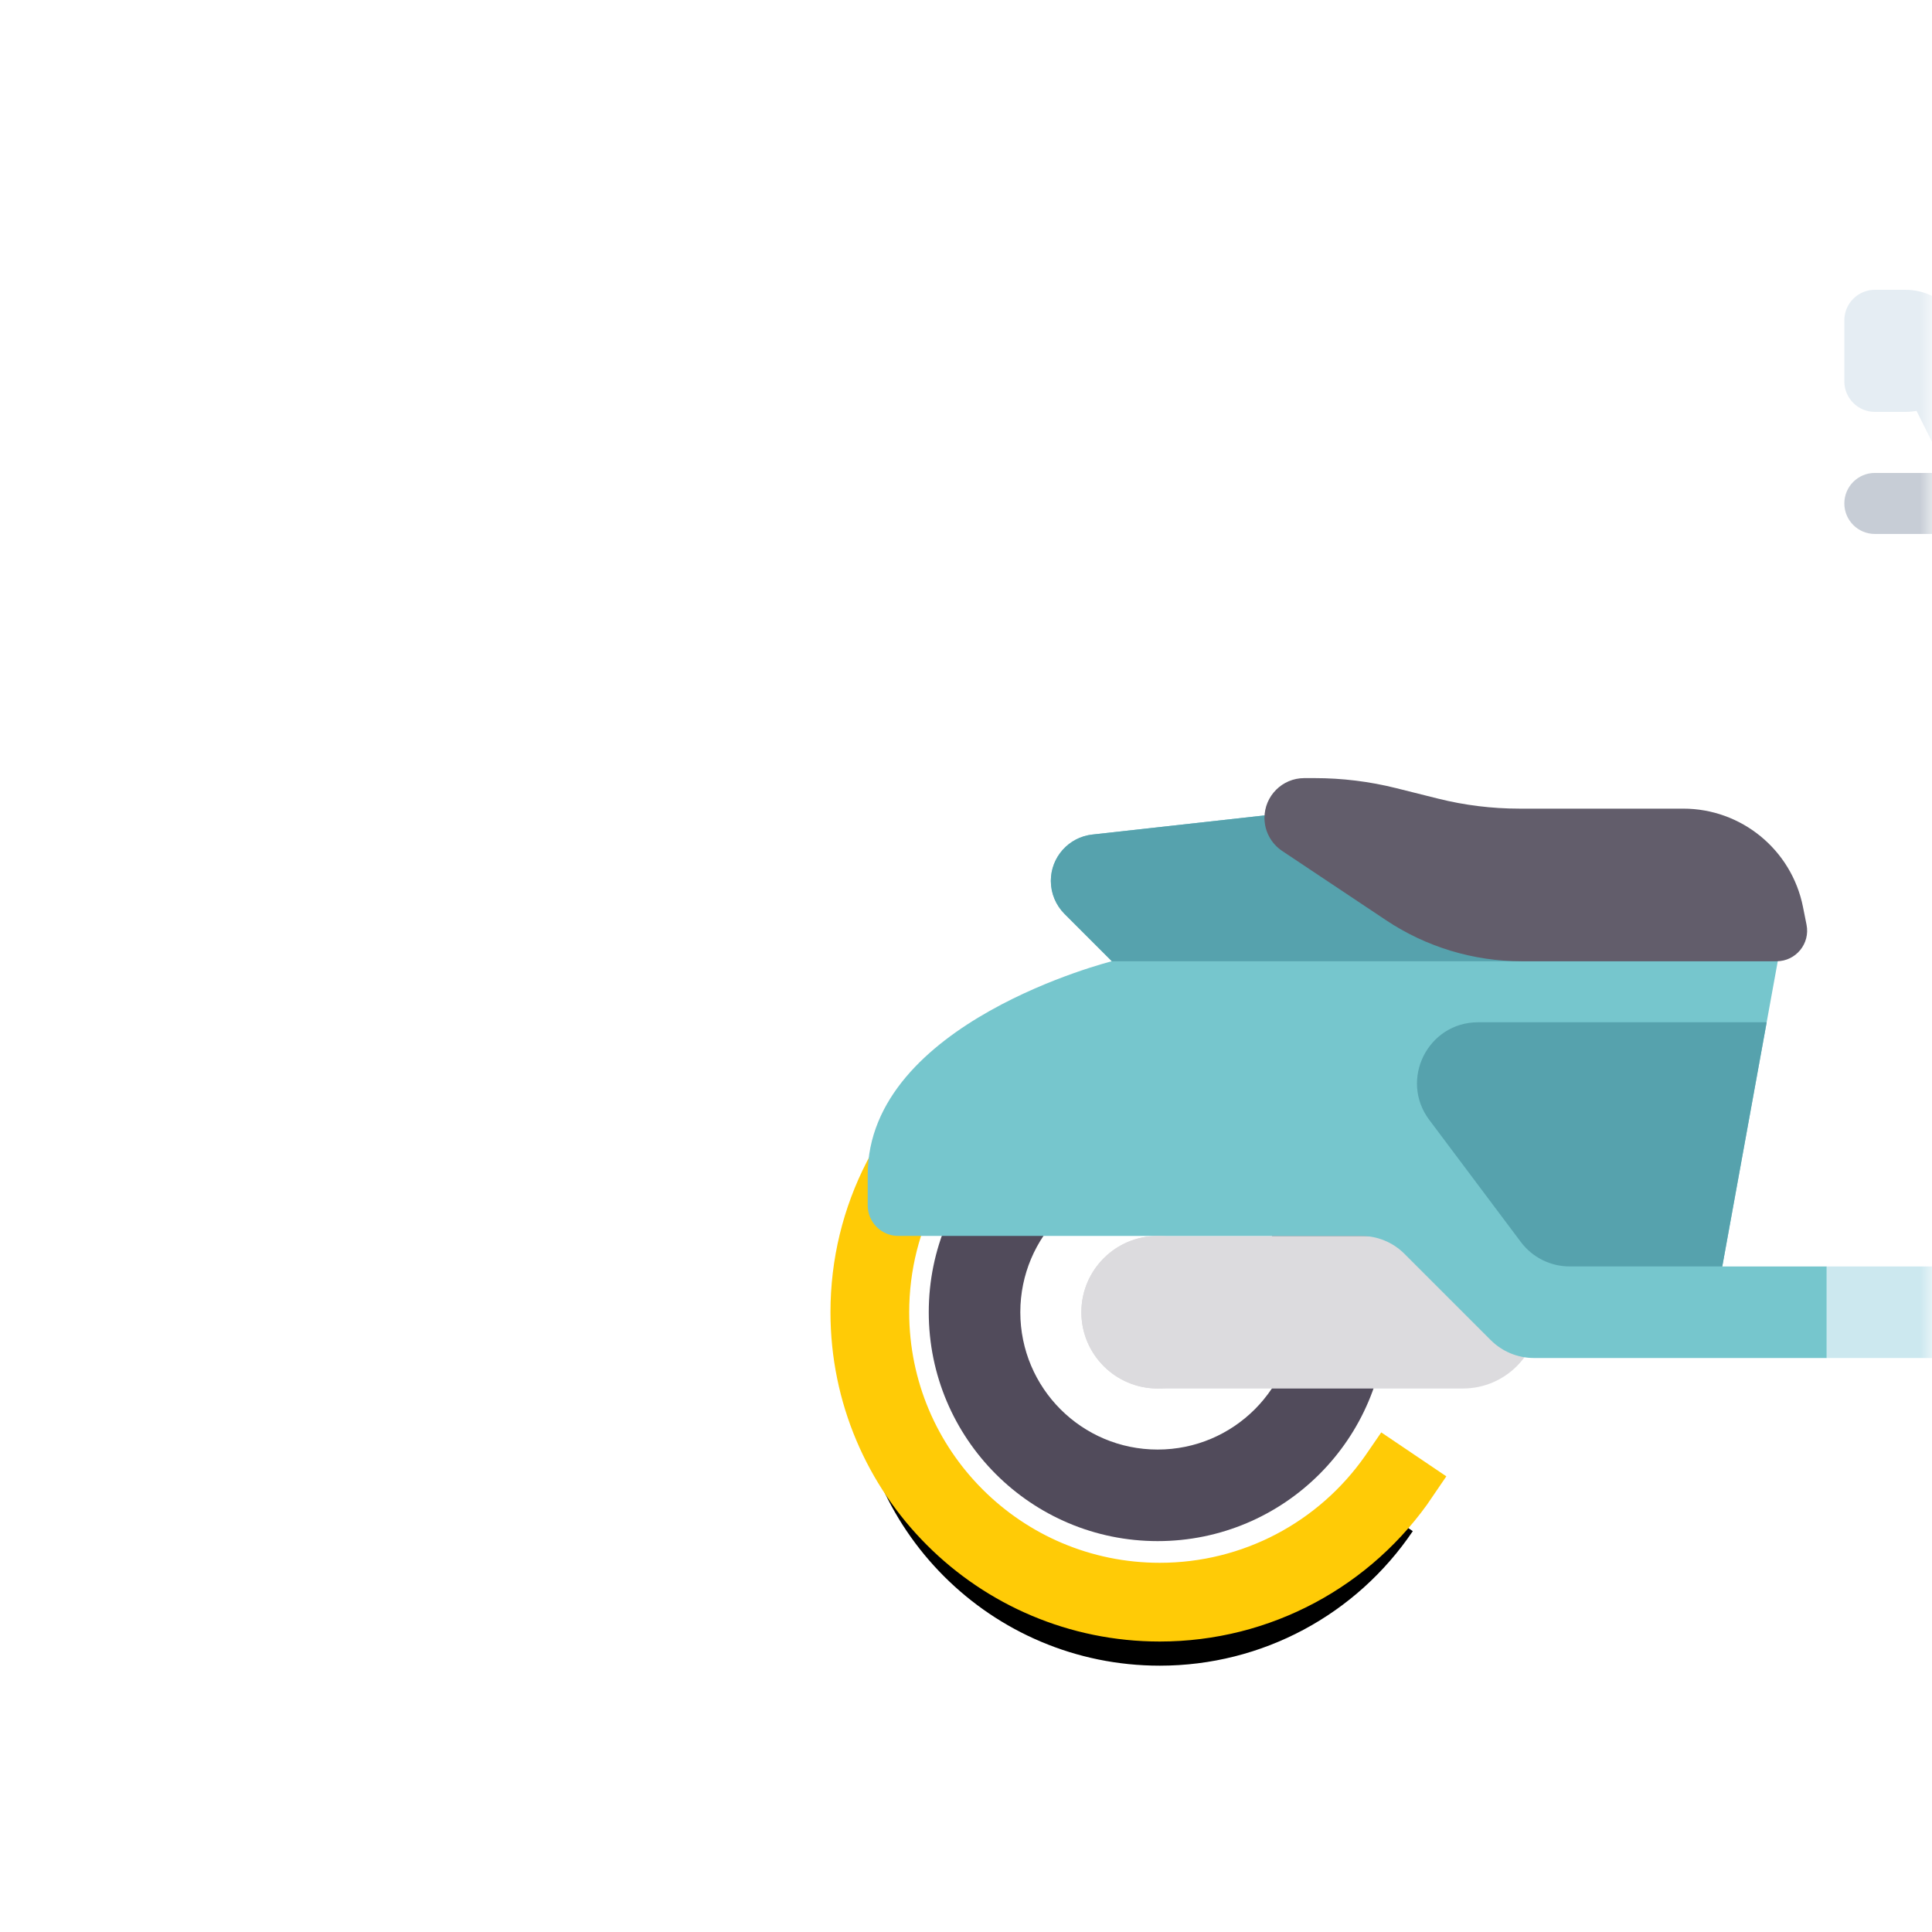 <?xml version="1.0" encoding="UTF-8"?>
<svg width="80px" height="80px" viewBox="0 0 80 80" version="1.1" xmlns="http://www.w3.org/2000/svg" xmlns:xlink="http://www.w3.org/1999/xlink">
    <title>scooter-rear</title>
    <defs>
        <rect id="path-1" x="0" y="0" width="80" height="80"></rect>
        <path d="M1.893,36.35 L3.002,36.948 C2.118,38.59 1.648,40.429 1.648,42.336 C1.648,48.619 6.741,53.712 13.024,53.712 C16.786,53.712 20.236,51.873 22.349,48.853 L22.457,48.696 L23.501,49.401 C21.166,52.857 17.274,54.972 13.024,54.972 C6.045,54.972 0.388,49.315 0.388,42.336 C0.388,40.3 0.871,38.332 1.782,36.562 L1.893,36.35 Z" id="path-3"></path>
        <filter x="-60.6%" y="-64.4%" width="223.0%" height="250.3%" filterUnits="objectBoundingBox" id="filter-4">
            <feMorphology radius="1" operator="dilate" in="SourceAlpha" result="shadowSpreadOuter1"></feMorphology>
            <feOffset dx="0" dy="2" in="shadowSpreadOuter1" result="shadowOffsetOuter1"></feOffset>
            <feGaussianBlur stdDeviation="4" in="shadowOffsetOuter1" result="shadowBlurOuter1"></feGaussianBlur>
            <feComposite in="shadowBlurOuter1" in2="SourceAlpha" operator="out" result="shadowBlurOuter1"></feComposite>
            <feColorMatrix values="0 0 0 0 1   0 0 0 0 0.796   0 0 0 0 0.024  0 0 0 1 0" type="matrix" in="shadowBlurOuter1"></feColorMatrix>
        </filter>
    </defs>
    <g id="Desktop" stroke="none" stroke-width="1" fill="none" fill-rule="evenodd">
        <g id="scooter-rear">
            <mask id="mask-2" fill="white">
                <use xlink:href="#path-1"></use>
            </mask>
            <g id="Mask"></g>
            <g id="rear-copy" mask="url(#mask-2)">
                <g transform="translate(35, 12)">
                    <g id="Stroke-1" fill="none" fill-rule="nonzero">
                        <use fill="black" fill-opacity="1" filter="url(#filter-4)" xlink:href="#path-3"></use>
                        <use stroke="#FFCB06" stroke-width="2" fill="#FFCB06" xlink:href="#path-3"></use>
                    </g>
                    <polygon id="Fill-5" fill="#E5EDF3" fill-rule="evenodd" points="46.559 9.412 42.767 1.83 45.028 0.699 48.819 8.281"></polygon>
                    <path d="M12.936,48.023 C9.795,48.023 7.249,45.477 7.249,42.336 C7.249,39.195 9.795,36.649 12.936,36.649 C16.077,36.649 18.623,39.195 18.623,42.336 C18.623,45.477 16.077,48.023 12.936,48.023 M12.936,32.858 C7.701,32.858 3.458,37.101 3.458,42.336 C3.458,47.571 7.701,51.814 12.936,51.814 C18.171,51.814 22.414,47.571 22.414,42.336 C22.414,37.101 18.171,32.858 12.936,32.858" id="Fill-15" fill="#514B5B" fill-rule="evenodd"></path>
                    <path d="M25.574,45.495 L12.936,45.495 C11.191,45.495 9.777,44.081 9.777,42.336 C9.777,40.591 11.191,39.177 12.936,39.177 L25.574,39.177 C27.319,39.177 28.733,40.591 28.733,42.336 C28.733,44.081 27.319,45.495 25.574,45.495" id="Fill-17" fill="#DCDBDE" fill-rule="evenodd"></path>
                    <path d="M36.316,40.441 L38.843,26.539 L36.316,22.748 L19.887,21.484 L10.23,22.557 C9.253,22.666 8.513,23.492 8.513,24.476 C8.513,24.988 8.716,25.479 9.078,25.841 L11.04,27.803 C11.04,27.803 0.93,30.33 0.93,36.649 L0.93,37.913 C0.93,38.611 1.496,39.177 2.194,39.177 L21.367,39.177 C22.038,39.177 22.68,39.443 23.154,39.917 L26.729,43.492 C27.203,43.965 27.846,44.232 28.516,44.232 L40.642,44.232 L40.642,40.441 L36.316,40.441 Z" id="Fill-21" fill="#76C6CD" fill-rule="evenodd"></path>
                    <path d="M55.364,41.295 L60.723,29.681 C61.264,28.511 61.172,27.145 60.48,26.057 L53.268,14.724 C52.971,14.257 52.368,14.09 51.873,14.338 L51.871,14.338 C50.915,14.816 50.441,15.913 50.748,16.937 L52.83,23.878 C53.604,26.455 53.732,29.183 53.205,31.821 L51.887,38.409 C51.651,39.59 50.614,40.441 49.409,40.441 L40.642,40.441 L40.642,44.232 L50.774,44.232 C52.745,44.232 54.538,43.085 55.364,41.295" id="Fill-23" fill="#CCE8EF" fill-rule="evenodd"></path>
                    <path d="M38.843,26.539 L36.316,22.748 L19.887,21.484 L10.23,22.557 C9.253,22.665 8.513,23.492 8.513,24.475 C8.513,24.987 8.717,25.478 9.078,25.841 L11.04,27.803 L38.613,27.803 L38.843,26.539 Z" id="Fill-25" fill="#56A2AD" fill-rule="evenodd"></path>
                    <path d="M47.69,11.374 C47.366,11.374 47.043,11.25 46.796,11.004 L45.902,10.11 L42.634,10.11 C41.936,10.11 41.37,9.545 41.37,8.846 C41.37,8.148 41.936,7.583 42.634,7.583 L45.902,7.583 C46.567,7.583 47.219,7.852 47.689,8.323 L48.583,9.217 C49.077,9.71 49.077,10.51 48.583,11.004 C48.336,11.25 48.013,11.374 47.69,11.374" id="Fill-29" fill="#C7CDD6" fill-rule="evenodd"></path>
                    <path d="M12.936,39.177 C14.681,39.177 16.095,40.591 16.095,42.336 C16.095,44.081 14.681,45.495 12.936,45.495 C11.191,45.495 9.777,44.081 9.777,42.336 C9.777,40.591 11.191,39.177 12.936,39.177" id="Fill-33" fill="#DCDBDE" fill-rule="evenodd"></path>
                    <path d="M17.359,21.867 L17.359,21.867 C17.359,22.417 17.634,22.931 18.093,23.236 L22.395,26.105 C24.055,27.212 26.007,27.803 28.003,27.803 L38.566,27.803 C39.363,27.803 39.961,27.073 39.805,26.291 L39.656,25.547 C39.183,23.185 37.109,21.484 34.699,21.484 L27.917,21.484 C26.781,21.484 25.648,21.345 24.546,21.069 L22.811,20.635 C21.709,20.359 20.576,20.22 19.439,20.22 L19.006,20.22 C18.096,20.22 17.359,20.958 17.359,21.867" id="Fill-35" fill="#625D6B" fill-rule="evenodd"></path>
                    <path d="M24.184,34.374 L27.975,39.429 C28.453,40.066 29.201,40.44 29.997,40.44 L36.316,40.44 L38.154,30.33 L26.206,30.33 C24.123,30.33 22.934,32.708 24.184,34.374" id="Fill-37" fill="#56A2AD" fill-rule="evenodd"></path>
                    <path d="M43.898,5.055 L42.634,5.055 C41.937,5.055 41.37,4.489 41.37,3.792 L41.37,1.264 C41.37,0.566 41.937,0 42.634,0 L43.898,0 C45.294,0 46.426,1.131 46.426,2.528 C46.426,3.924 45.294,5.055 43.898,5.055" id="Fill-39" fill="#E5EDF3" fill-rule="evenodd"></path>
                </g>
            </g>
        </g>
    </g>
</svg>